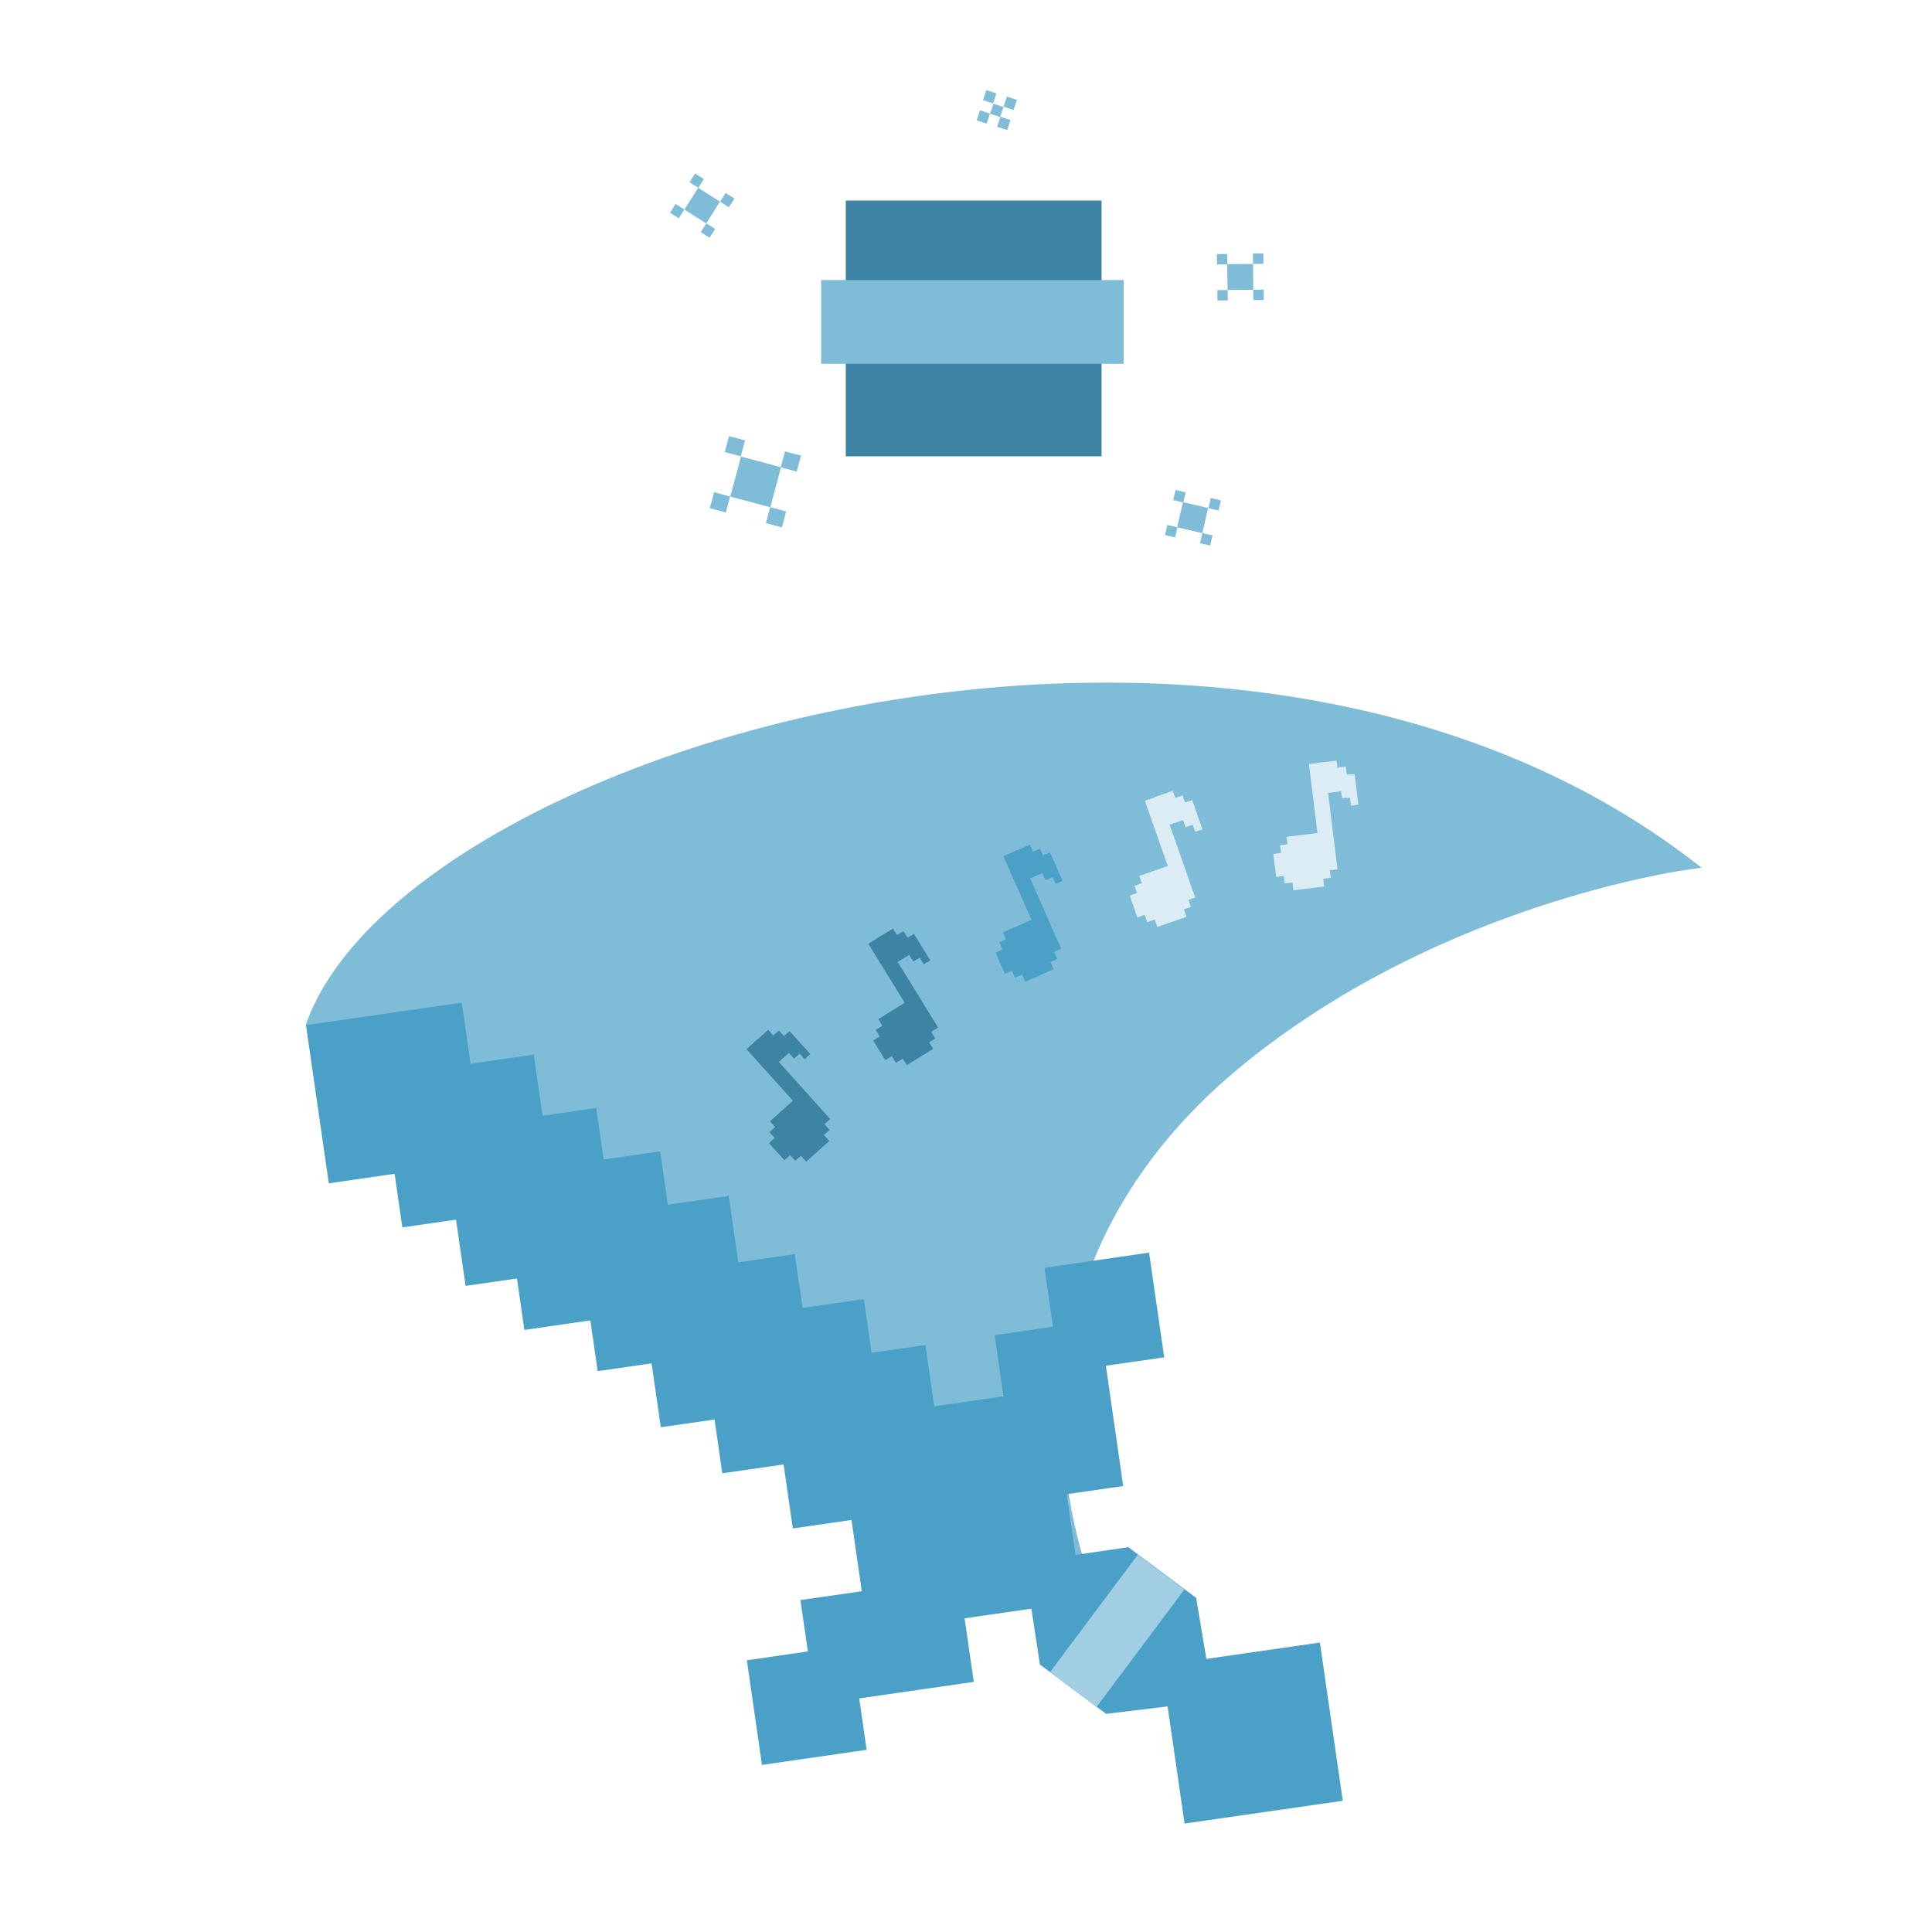 <?xml version="1.0" encoding="utf-8"?>
<!-- Generator: Adobe Illustrator 16.0.0, SVG Export Plug-In . SVG Version: 6.00 Build 0)  -->
<!DOCTYPE svg PUBLIC "-//W3C//DTD SVG 1.1//EN" "http://www.w3.org/Graphics/SVG/1.1/DTD/svg11.dtd">
<svg version="1.1" id="musical_shamir" xmlns="http://www.w3.org/2000/svg" xmlns:xlink="http://www.w3.org/1999/xlink" x="0px"
	 y="0px" width="511.475px" height="511.473px" viewBox="0 0 511.475 511.473" enable-background="new 0 0 511.475 511.473"
	 xml:space="preserve">
<rect fill="#FFFFFF" width="511.475" height="511.473"/>
<g id="Icon">
	<g id="Swipe">
		<g id="Sweep_1_">
			<path fill="#7FBCD7" d="M288.307,417.545L80.938,271.368c25.374-73.325,246.588-139.042,369.595-41.587
				c0.54-0.363-67.745,7.723-122.405,52.891C293.08,311.6,268.699,357.54,288.307,417.545z"/>
		</g>
		<g id="Notes">
			<g>
				<polygon fill="#3D83A3" points="203.839,296.858 210.68,290.712 212.753,293.011 205.9,299.157 				"/>
				<polygon fill="#3D83A3" points="203.703,299.722 212.8,291.521 219.638,299.131 210.537,307.306 				"/>
				<polygon fill="#3D83A3" points="203.567,302.629 205.872,300.554 209.96,305.111 207.664,307.17 				"/>
				<polygon fill="#3D83A3" points="211.377,305.242 217.479,299.761 219.541,302.058 213.45,307.54 				"/>
				<polygon fill="#3D83A3" points="197.626,277.747 200.677,275.018 219.788,296.243 216.741,298.999 				"/>
				<polygon fill="#3D83A3" points="199.572,276.063 203.362,272.644 208.846,278.746 205.052,282.164 				"/>
				<polygon fill="#3D83A3" points="204.71,274.168 206.212,272.807 211.699,278.909 210.206,280.268 				"/>
				<polygon fill="#3D83A3" points="207.543,274.318 209.041,272.979 214.538,279.053 213.032,280.413 				"/>
				<polygon fill="#3D83A3" points="203.95,274.905 205.451,273.545 209.547,278.102 208.051,279.436 				"/>
				<polygon fill="#3D83A3" points="206.829,274.972 208.323,273.636 212.415,278.194 210.917,279.53 				"/>
			</g>
			<g>
				<polygon fill="#3D83A3" points="232.52,269.795 240.361,264.966 241.987,267.58 234.147,272.409 				"/>
				<polygon fill="#3D83A3" points="231.819,272.654 242.244,266.246 247.604,274.941 237.187,281.371 				"/>
				<polygon fill="#3D83A3" points="231.168,275.454 233.796,273.827 237.014,279.042 234.374,280.669 				"/>
				<polygon fill="#3D83A3" points="238.429,279.364 245.415,275.056 247.033,277.698 240.055,281.98 				"/>
				<polygon fill="#3D83A3" points="229.879,249.846 233.363,247.694 248.355,272.028 244.863,274.182 				"/>
				<polygon fill="#3D83A3" points="232.051,248.497 236.398,245.817 240.706,252.792 236.348,255.472 				"/>
				<polygon fill="#3D83A3" points="237.471,247.571 239.188,246.521 243.494,253.496 241.775,254.56 				"/>
				<polygon fill="#3D83A3" points="240.256,248.308 241.975,247.245 246.269,254.232 244.55,255.282 				"/>
				<polygon fill="#3D83A3" points="236.582,248.108 238.301,247.045 241.507,252.262 239.789,253.313 				"/>
				<polygon fill="#3D83A3" points="239.381,248.837 241.1,247.786 244.309,252.986 242.591,254.05 				"/>
			</g>
			<g>
				<polygon fill="#4AA0C7" points="265.513,246.849 273.932,243.122 275.186,245.956 266.765,249.671 				"/>
				<polygon fill="#4AA0C7" points="264.56,249.473 275.755,244.523 279.875,253.874 268.68,258.813 				"/>
				<polygon fill="#4AA0C7" points="263.545,252.199 266.367,250.946 268.83,256.559 266.008,257.786 				"/>
				<polygon fill="#4AA0C7" points="270.181,257.086 277.687,253.773 278.938,256.596 271.436,259.908 				"/>
				<polygon fill="#4AA0C7" points="265.647,226.673 269.412,225.019 280.932,251.167 277.19,252.822 				"/>
				<polygon fill="#4AA0C7" points="267.99,225.685 272.647,223.621 275.963,231.123 271.306,233.184 				"/>
				
					<rect x="274.99" y="224.718" transform="matrix(-0.915 0.403 -0.403 -0.915 620.821 327)" fill="#4AA0C7" width="2.031" height="8.204"/>
				<polygon fill="#4AA0C7" points="276.151,226.487 277.984,225.67 281.289,233.176 279.456,233.993 				"/>
				<polygon fill="#4AA0C7" points="272.527,225.899 274.386,225.084 276.844,230.685 275.013,231.5 				"/>
				<polygon fill="#4AA0C7" points="275.197,226.936 277.057,226.117 279.521,231.717 277.687,232.535 				"/>
			</g>
			<g>
				<polygon fill="#DBECF4" points="301.611,231.898 310.297,228.852 311.315,231.771 302.631,234.818 				"/>
				<polygon fill="#DBECF4" points="300.354,234.491 311.909,230.439 315.276,240.091 303.719,244.131 				"/>
				
					<rect x="299.996" y="236.436" transform="matrix(-0.944 0.33 -0.33 -0.944 665.237 366.044)" fill="#DBECF4" width="3.093" height="6.124"/>
				<polygon fill="#DBECF4" points="305.352,242.489 313.097,239.783 314.12,242.704 306.375,245.41 				"/>
				
					<rect x="307.879" y="210.43" transform="matrix(-0.944 0.331 -0.331 -0.944 676.707 334.358)" fill="#DBECF4" width="4.087" height="28.581"/>
				<polygon fill="#DBECF4" points="305.66,211.039 310.469,209.352 313.2,217.085 308.374,218.78 				"/>
				<polygon fill="#DBECF4" points="311.15,211.254 313.057,210.581 315.76,218.325 313.855,218.986 				"/>
				<polygon fill="#DBECF4" points="313.716,212.473 315.62,211.803 318.32,219.548 316.414,220.212 				"/>
				<polygon fill="#DBECF4" points="310.186,211.604 312.094,210.94 314.122,216.716 312.216,217.384 				"/>
				<polygon fill="#DBECF4" points="312.764,212.852 314.671,212.178 316.699,217.959 314.791,218.634 				"/>
			</g>
			<g>
				<polygon fill="#DBECF4" points="340.607,221.535 349.757,220.415 350.135,223.481 340.987,224.613 				"/>
				<polygon fill="#DBECF4" points="338.888,223.745 351.036,222.241 352.292,232.394 340.128,233.884 				"/>
				<polygon fill="#DBECF4" points="337.111,226.058 340.181,225.681 340.929,231.764 337.849,232.143 				"/>
				<polygon fill="#DBECF4" points="342.025,232.613 350.17,231.62 350.548,234.685 342.406,235.691 				"/>
				<polygon fill="#DBECF4" points="346.533,202.277 350.589,201.774 354.1,230.141 350.03,230.64 				"/>
				
					<rect x="349.51" y="201.616" transform="matrix(-0.993 0.123 -0.123 -0.993 726.699 366.728)" fill="#DBECF4" width="5.119" height="8.202"/>
				
					<rect x="354.857" y="203.172" transform="matrix(-0.993 0.121 -0.121 -0.993 734.246 369.869)" fill="#DBECF4" width="2.026" height="8.202"/>
				<polygon fill="#DBECF4" points="356.626,205.145 358.627,204.897 359.617,213.041 357.634,213.289 				"/>
				<polygon fill="#DBECF4" points="353.333,203.426 355.343,203.178 356.087,209.247 354.085,209.496 				"/>
				<polygon fill="#DBECF4" points="355.62,205.222 357.631,204.973 358.378,211.058 356.375,211.3 				"/>
			</g>
		</g>
	</g>
	<g id="Sword">
		<polygon fill="#4AA0C7" points="307.544,440.878 349.429,434.847 355.479,476.731 313.597,482.764 		"/>
		
			<rect id="rect4152" x="103.508" y="281.978" transform="matrix(-0.99 0.143 -0.143 -0.99 289.853 583.436)" fill="#4AA0C7" width="40.948" height="40.29"/>
		
			<rect id="rect4154" x="120.159" y="296.11" transform="matrix(-0.99 0.143 -0.143 -0.99 325.1 610.541)" fill="#4AA0C7" width="40.945" height="41.665"/>
		<polygon id="rect4156" fill="#4AA0C7" points="132.878,310.842 174.762,304.811 180.709,346.029 138.825,352.08 		"/>
		
			<rect id="rect4158" x="155.194" y="319.389" transform="matrix(-0.99 0.143 -0.143 -0.99 398.084 651.138)" fill="#4AA0C7" width="40.947" height="40.942"/>
		<polygon id="rect4160" fill="#4AA0C7" points="169.189,337.974 210.416,332.026 216.168,371.908 174.946,377.847 		"/>
		<polygon id="rect4160-9" fill="#4AA0C7" points="185.465,350.166 228.696,343.929 234.457,383.804 191.219,390.04 		"/>
		<polygon id="rect4160-4" fill="#4AA0C7" points="203.744,362.039 244.982,356.088 251.124,398.688 209.895,404.637 		"/>
		<polygon id="rect4160-5" fill="#4AA0C7" points="221.622,376.016 278.384,367.824 286.49,423.935 229.717,432.134 		"/>
		<polygon id="rect4160-4-9" fill="#4AA0C7" points="197.728,439.536 225.432,435.53 229.432,463.244 201.72,467.238 		"/>
		<polygon id="rect4160-4-9-7" fill="#4AA0C7" points="211.909,423.6 253.787,417.551 257.798,445.259 215.905,451.298 		"/>
		<polygon id="rect4160-4-9-2" fill="#4AA0C7" points="276.513,335.631 304.203,331.619 308.211,359.336 280.499,363.321 		"/>
		<polygon id="rect4160-4-9-7-3" fill="#4AA0C7" points="263.317,353.47 291.032,349.459 297.353,393.413 269.662,397.409 		"/>
		<polygon fill="#4AA0C7" points="298.713,409.59 316.662,423.013 321.236,450.282 292.837,453.727 275.3,440.661 273.034,425.747 
			271.132,413.57 284.622,411.667 		"/>
		<polygon id="rect4150_1_" fill="#4AA0C7" points="81.004,271.386 122.24,265.431 128.284,307.315 87.047,313.272 		"/>
		<polygon fill="#A1CEE2" points="277.959,442.695 301.236,411.57 313.56,420.796 290.287,451.91 		"/>
	</g>
</g>
<g id="Shamir">
	<rect id="Cast" x="223.912" y="53.095" fill="#3D83A3" width="67.713" height="67.718"/>
	<rect id="Band" x="217.386" y="74.141" fill="#7FBCD7" width="80.102" height="22.166"/>
</g>
<g id="Shamir_Particles">
	<g>
		<polygon fill="#7FBCD7" points="311.637,139.602 313.171,132.941 319.834,134.483 318.303,141.133 		"/>
		<polygon fill="#7FBCD7" points="317.692,143.808 318.322,141.125 321.004,141.739 320.375,144.419 		"/>
		<polygon fill="#7FBCD7" points="319.936,134.537 320.529,131.855 323.212,132.479 322.61,135.161 		"/>
		<polygon fill="#7FBCD7" points="310.59,132.408 311.22,129.727 313.901,130.345 313.272,133.026 		"/>
		<polygon fill="#7FBCD7" points="308.412,141.653 309.043,138.974 311.724,139.598 311.092,142.276 		"/>
	</g>
	<g>
		<polygon fill="#7FBCD7" points="193.338,131.458 196.177,120.872 206.763,123.701 203.923,134.287 		"/>
		<polygon fill="#7FBCD7" points="202.754,138.493 203.886,134.259 208.123,135.398 206.98,139.626 		"/>
		<polygon fill="#7FBCD7" points="206.697,123.725 207.824,119.489 212.064,120.625 210.922,124.852 		"/>
		<polygon fill="#7FBCD7" points="191.87,119.686 193.008,115.455 197.232,116.591 196.106,120.817 		"/>
		<polygon fill="#7FBCD7" points="187.913,134.542 189.055,130.31 193.281,131.449 192.157,135.678 		"/>
	</g>
	<g>
		<polygon fill="#7FBCD7" points="181.182,55.487 184.848,49.717 190.604,53.383 186.954,59.145 		"/>
		<polygon fill="#7FBCD7" points="185.528,61.458 186.998,59.129 189.322,60.611 187.845,62.934 		"/>
		<polygon fill="#7FBCD7" points="190.636,53.4 192.101,51.076 194.43,52.553 192.948,54.876 		"/>
		<polygon fill="#7FBCD7" points="182.549,48.259 184.026,45.932 186.354,47.41 184.872,49.728 		"/>
		<polygon fill="#7FBCD7" points="177.386,56.317 178.857,53.991 181.18,55.468 179.706,57.786 		"/>
	</g>
	<g>
		<polygon fill="#7FBCD7" points="262.109,30.117 263.008,27.45 265.676,28.319 264.775,30.983 		"/>
		
			<rect x="260.7" y="24.276" transform="matrix(-0.309 0.951 -0.951 -0.309 367.418 -215.702)" fill="#7FBCD7" width="2.8" height="2.806"/>
		<polygon fill="#7FBCD7" points="265.679,28.232 266.543,25.574 269.213,26.442 268.313,29.11 		"/>
		<polygon fill="#7FBCD7" points="258.571,31.848 259.42,29.188 262.088,30.056 261.224,32.723 		"/>
		
			<rect x="264.254" y="31.331" transform="matrix(-0.308 0.951 -0.951 -0.308 378.698 -209.887)" fill="#7FBCD7" width="2.8" height="2.806"/>
	</g>
	<g>
		<polygon fill="#7FBCD7" points="324.891,69.94 331.729,69.866 331.786,76.695 324.983,76.762 		"/>
		<polygon fill="#7FBCD7" points="331.786,76.702 334.558,76.669 334.58,79.424 331.808,79.447 		"/>
		<polygon fill="#7FBCD7" points="331.706,67.123 334.442,67.092 334.465,69.846 331.728,69.87 		"/>
		<polygon fill="#7FBCD7" points="322.17,67.271 324.902,67.248 324.927,69.998 322.191,70.026 		"/>
		<polygon fill="#7FBCD7" points="322.284,76.804 325.018,76.774 325.04,79.524 322.308,79.558 		"/>
	</g>
</g>
</svg>
